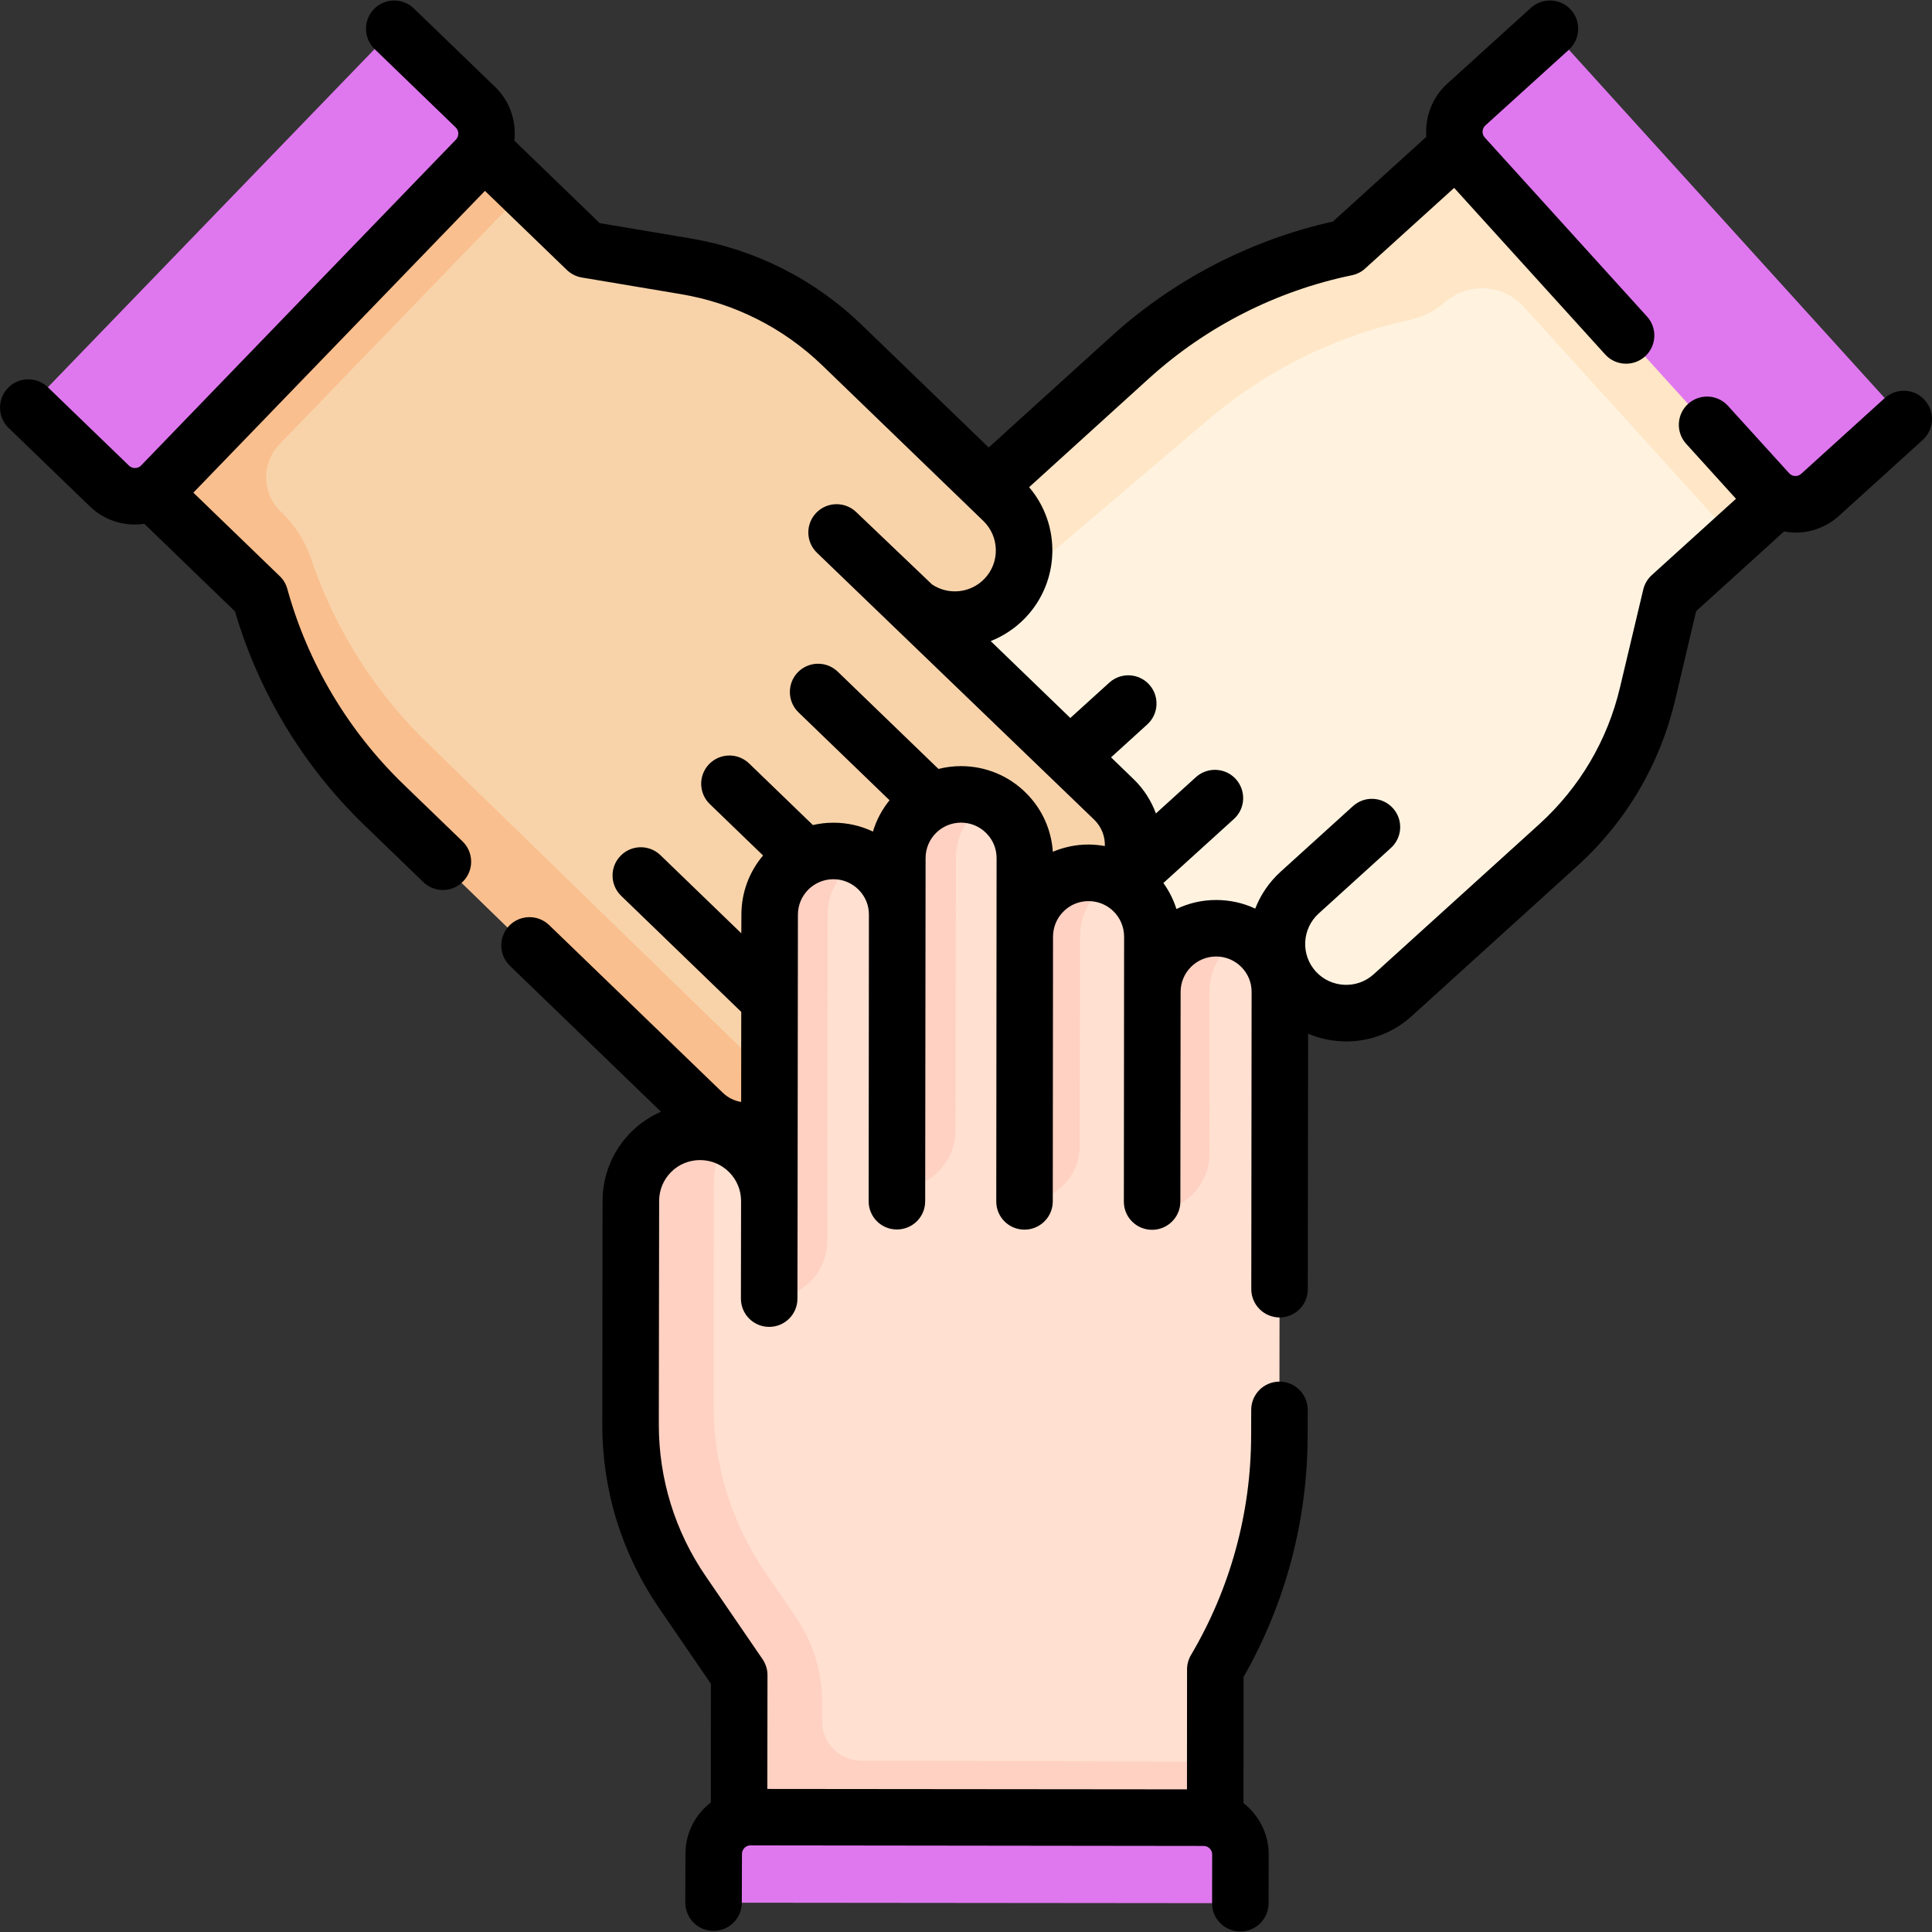 <svg width="24" height="24" viewBox="0 0 24 24" fill="none" xmlns="http://www.w3.org/2000/svg">
<rect x="0" y="0" width="24" height="24" fill="#333333" stroke="none"/>
<path d="M11.58 10.76C11.246 11.036 10.752 10.994 10.471 10.664C10.471 10.663 10.471 10.663 10.471 10.663C10.187 10.329 10.228 9.829 10.562 9.546L11.085 9.101C10.752 9.384 10.252 9.344 9.969 9.011C9.968 9.011 9.968 9.011 9.968 9.01C9.685 8.677 9.726 8.176 10.059 7.893L14.259 4.327C14.649 3.997 15.079 3.721 15.538 3.507C15.996 3.292 16.484 3.138 16.987 3.051L18.903 1.41L22.743 5.922L20.874 7.51L20.546 8.716C20.352 9.433 19.945 10.074 19.378 10.554L17.261 12.352C16.899 12.66 16.357 12.616 16.05 12.255C16.049 12.254 16.049 12.254 16.048 12.253C15.741 11.891 15.785 11.35 16.146 11.042L13.435 13.344C13.102 13.627 12.602 13.586 12.319 13.254C12.319 13.253 12.319 13.253 12.318 13.252C12.035 12.919 12.075 12.419 12.409 12.136L11.872 12.591C11.539 12.874 11.039 12.834 10.756 12.501C10.755 12.501 10.755 12.501 10.755 12.501C10.472 12.167 10.512 11.667 10.846 11.383L11.58 10.76Z" fill="#FFF3E0"/>
<path d="M19.655 2.294L18.903 1.41L16.987 3.051C16.484 3.138 15.996 3.292 15.538 3.507C15.079 3.721 14.649 3.997 14.259 4.327L10.059 7.893C9.726 8.176 9.685 8.677 9.968 9.01C9.968 9.011 9.968 9.011 9.969 9.011C10.119 9.187 10.33 9.281 10.545 9.288C10.566 9.094 10.658 8.907 10.819 8.771L15.019 5.205C15.409 4.874 15.839 4.599 16.298 4.384C16.684 4.203 17.092 4.065 17.512 3.974C17.668 3.941 17.815 3.87 17.936 3.766L17.956 3.749C18.244 3.503 18.674 3.53 18.928 3.81L21.445 6.586C21.522 6.671 21.611 6.743 21.708 6.801L22.743 5.922L19.655 2.294Z" fill="#FFE6C6"/>
<path d="M11.605 12.261L12.339 11.638C12.006 11.914 11.512 11.872 11.23 11.541C11.23 11.541 11.23 11.541 11.23 11.54C11.144 11.439 11.088 11.322 11.061 11.2L10.845 11.383C10.512 11.667 10.471 12.167 10.754 12.501C10.755 12.501 10.755 12.501 10.755 12.501C10.905 12.678 11.116 12.771 11.331 12.778C11.352 12.584 11.444 12.398 11.605 12.261Z" fill="#FFE6C6"/>
<path d="M13.168 13.014L12.631 13.469C12.629 13.471 12.627 13.472 12.625 13.474C12.711 13.509 12.802 13.527 12.894 13.531C12.916 13.337 13.007 13.15 13.168 13.014Z" fill="#FFE6C6"/>
<path d="M11.321 10.424L11.844 9.979C11.511 10.262 11.011 10.222 10.728 9.889C10.728 9.888 10.728 9.888 10.727 9.888C10.641 9.787 10.586 9.67 10.559 9.549C10.228 9.832 10.188 10.33 10.47 10.663C10.471 10.663 10.471 10.663 10.471 10.664C10.621 10.84 10.832 10.934 11.047 10.941C11.069 10.747 11.161 10.56 11.321 10.424Z" fill="#FFE6C6"/>
<path d="M11.264 11.923C11.57 12.228 11.575 12.724 11.273 13.035C11.273 13.035 11.273 13.035 11.272 13.036C10.967 13.35 10.465 13.356 10.152 13.051L9.66 12.573C9.973 12.878 9.98 13.379 9.676 13.693C9.675 13.693 9.675 13.693 9.675 13.694C9.37 14.007 8.868 14.014 8.554 13.709L4.605 9.867C4.239 9.511 3.924 9.108 3.667 8.672C3.409 8.236 3.21 7.766 3.075 7.273L1.259 5.522L5.386 1.27L7.144 2.98L8.376 3.191C9.108 3.316 9.785 3.661 10.317 4.179L12.309 6.116C12.649 6.447 12.656 6.99 12.326 7.331C12.326 7.331 12.325 7.332 12.325 7.332C11.994 7.672 11.451 7.68 11.11 7.35L13.659 9.83C13.972 10.134 13.98 10.636 13.675 10.949C13.675 10.95 13.675 10.95 13.674 10.95C13.369 11.264 12.868 11.271 12.555 10.967L13.059 11.457C13.372 11.762 13.38 12.264 13.075 12.577C13.075 12.578 13.075 12.578 13.075 12.578C12.77 12.892 12.268 12.899 11.954 12.594L11.264 11.923Z" fill="#F8D3AA"/>
<path d="M9.248 13.061L5.298 9.219C4.933 8.863 4.617 8.46 4.36 8.024C4.16 7.684 3.994 7.323 3.867 6.947C3.793 6.728 3.668 6.528 3.502 6.368L3.486 6.353C3.252 6.127 3.245 5.753 3.472 5.519L6.421 2.466C6.453 2.432 6.482 2.398 6.51 2.362L5.419 1.302L5.386 1.27L1.26 5.522L3.076 7.273C3.21 7.766 3.41 8.236 3.667 8.672C3.924 9.109 4.239 9.511 4.605 9.867L8.555 13.709C8.868 14.014 9.37 14.007 9.675 13.694L9.676 13.693C9.79 13.575 9.861 13.431 9.887 13.28C9.66 13.305 9.424 13.232 9.248 13.061Z" fill="#FABF8E"/>
<path d="M12.514 12.053C12.985 12.053 13.366 11.671 13.366 11.2C13.366 10.73 12.985 10.348 12.514 10.348C12.043 10.348 11.662 10.73 11.662 11.2C11.662 11.671 12.043 12.053 12.514 12.053Z" fill="#F8D3AA"/>
<path d="M12.731 11.624C12.736 11.191 13.089 10.843 13.523 10.843H13.524C13.961 10.843 14.316 11.198 14.315 11.636L14.315 12.322C14.315 11.885 14.67 11.531 15.107 11.531H15.108C15.546 11.531 15.9 11.886 15.9 12.324L15.893 17.834C15.893 18.345 15.824 18.851 15.69 19.339C15.556 19.828 15.357 20.299 15.098 20.738L15.106 23.261H9.181L9.183 20.809L8.477 19.778C8.057 19.165 7.833 18.44 7.833 17.697L7.836 14.919C7.837 14.444 8.222 14.06 8.696 14.06H8.698C9.172 14.06 9.557 14.444 9.557 14.919L9.561 11.363C9.561 10.926 9.916 10.572 10.352 10.572H10.354C10.791 10.572 11.146 10.926 11.146 11.364L11.147 10.66C11.147 10.223 11.501 9.868 11.939 9.868H11.94C12.377 9.869 12.732 10.224 12.732 10.662L12.731 11.624Z" fill="#FFE0D1"/>
<path d="M11.874 10.66C11.874 10.354 12.048 10.088 12.302 9.956C12.194 9.9 12.07 9.868 11.939 9.868C11.939 9.868 11.939 9.868 11.938 9.868C11.501 9.868 11.147 10.223 11.146 10.66L11.141 14.767C11.543 14.767 11.869 14.441 11.87 14.039L11.874 10.66Z" fill="#FFD1C2"/>
<path d="M13.416 11.634C13.416 11.631 13.416 11.627 13.417 11.624C13.421 11.314 13.603 11.047 13.866 10.92C13.762 10.87 13.646 10.843 13.524 10.843C13.523 10.843 13.523 10.843 13.523 10.843C13.089 10.843 12.736 11.191 12.731 11.624C12.73 11.627 12.73 11.631 12.73 11.634L12.727 14.921C13.105 14.921 13.413 14.614 13.413 14.235L13.416 11.634Z" fill="#FFD1C2"/>
<path d="M15.023 12.322C15.024 12.012 15.202 11.744 15.461 11.614C15.355 11.561 15.235 11.531 15.108 11.531C15.107 11.531 15.107 11.531 15.107 11.531C14.67 11.531 14.315 11.885 14.315 12.322L14.315 15.04C14.317 15.04 14.319 15.04 14.321 15.04C14.71 15.038 15.024 14.723 15.024 14.335L15.023 12.322Z" fill="#FFD1C2"/>
<path d="M10.281 11.363C10.282 11.056 10.457 10.789 10.713 10.658C10.605 10.602 10.483 10.572 10.354 10.572C10.354 10.572 10.353 10.572 10.352 10.572C9.915 10.572 9.561 10.926 9.561 11.363L9.556 14.919V14.921L9.555 16.132C9.954 16.132 10.277 15.81 10.277 15.412L10.281 11.363Z" fill="#FFD1C2"/>
<path d="M15.101 21.887C15.053 21.881 10.7 21.873 10.7 21.873C10.431 21.872 10.213 21.654 10.213 21.384L10.213 21.145C10.213 20.768 10.1 20.399 9.886 20.088L9.508 19.535C9.088 18.922 8.864 18.197 8.864 17.454L8.867 14.676C8.867 14.473 8.939 14.286 9.057 14.139C8.947 14.089 8.826 14.06 8.697 14.06C8.697 14.06 8.696 14.06 8.695 14.06C8.221 14.06 7.837 14.444 7.836 14.919L7.833 17.697C7.832 18.44 8.057 19.165 8.476 19.778L9.182 20.809L9.18 23.261H9.861H15.105L15.101 21.887Z" fill="#FFD1C2"/>
<path d="M15.262 23.642C15.342 23.643 15.408 23.577 15.408 23.497L15.409 23.038C15.409 22.785 15.205 22.58 14.952 22.579L9.324 22.573C9.071 22.573 8.866 22.778 8.866 23.03L8.864 23.489C8.864 23.57 8.93 23.635 9.01 23.636L15.262 23.642Z" fill="#DF78EF"/>
<path d="M5.039 0.494L5.905 1.331C6.087 1.506 6.092 1.796 5.916 1.978L2.005 6.025C1.83 6.207 1.54 6.212 1.358 6.037L0.493 5.2C0.414 5.125 0.412 5 0.488 4.921L4.76 0.499C4.836 0.421 4.961 0.419 5.039 0.494Z" fill="#DF78EF"/>
<path d="M23.468 5.368L22.611 6.146C22.424 6.316 22.134 6.301 21.964 6.114L18.184 1.945C18.014 1.757 18.028 1.468 18.216 1.298L19.073 0.521C19.173 0.431 19.327 0.438 19.417 0.538L23.485 5.025C23.575 5.124 23.568 5.278 23.468 5.368Z" fill="#DF78EF"/>
<path d="M23.909 4.969C23.779 4.825 23.557 4.815 23.413 4.945L22.375 5.886C22.332 5.925 22.264 5.922 22.225 5.878L21.466 5.042C21.336 4.898 21.114 4.887 20.97 5.017C20.827 5.147 20.816 5.369 20.946 5.513L21.565 6.196L20.518 7.145C20.466 7.193 20.429 7.255 20.413 7.324L20.124 8.54C19.969 9.197 19.622 9.783 19.123 10.237L17.064 12.103C16.857 12.291 16.534 12.275 16.345 12.068C16.254 11.967 16.207 11.836 16.214 11.701C16.221 11.565 16.28 11.44 16.381 11.348L17.278 10.534C17.422 10.404 17.433 10.182 17.303 10.039C17.172 9.895 16.95 9.884 16.807 10.014L15.909 10.828C15.767 10.957 15.66 11.114 15.593 11.287C15.443 11.217 15.279 11.18 15.108 11.18H15.107C14.931 11.18 14.763 11.22 14.614 11.292C14.577 11.175 14.522 11.066 14.452 10.969L15.328 10.174C15.472 10.044 15.482 9.822 15.352 9.678C15.222 9.535 15 9.524 14.856 9.654L14.359 10.105C14.301 9.947 14.208 9.8 14.079 9.676L13.802 9.408L14.251 9C14.395 8.87 14.406 8.648 14.276 8.504C14.145 8.36 13.923 8.35 13.78 8.48L13.296 8.919L12.307 7.964C12.463 7.902 12.609 7.807 12.733 7.679C13.17 7.227 13.184 6.52 12.784 6.052L14.275 4.699C14.985 4.056 15.856 3.613 16.795 3.419C16.856 3.406 16.913 3.378 16.959 3.335L18.064 2.334L19.94 4.403C20.009 4.48 20.105 4.518 20.2 4.518C20.284 4.518 20.369 4.488 20.436 4.427C20.579 4.297 20.59 4.075 20.46 3.932L18.445 1.709C18.405 1.665 18.408 1.598 18.452 1.558L19.49 0.617C19.633 0.487 19.644 0.265 19.514 0.121C19.384 -0.022 19.162 -0.033 19.018 0.097L17.98 1.038C17.788 1.212 17.7 1.459 17.718 1.7L16.558 2.752C15.533 2.981 14.582 3.473 13.804 4.179L12.282 5.559L10.705 4.036C10.118 3.469 9.381 3.097 8.575 2.961L7.45 2.772L6.39 1.748C6.416 1.508 6.336 1.258 6.149 1.078L5.141 0.105C5.002 -0.03 4.78 -0.026 4.645 0.113C4.51 0.253 4.514 0.475 4.654 0.61L5.661 1.583C5.703 1.624 5.704 1.692 5.664 1.734L1.753 5.782C1.728 5.808 1.698 5.814 1.678 5.814C1.658 5.814 1.629 5.809 1.602 5.784L0.595 4.811C0.456 4.676 0.233 4.68 0.099 4.819C-0.036 4.959 -0.032 5.181 0.107 5.316L1.115 6.289C1.266 6.436 1.465 6.516 1.676 6.516C1.681 6.516 1.686 6.516 1.69 6.516C1.725 6.515 1.759 6.512 1.793 6.507L2.919 7.595C3.215 8.603 3.769 9.519 4.525 10.249L5.258 10.957C5.326 11.023 5.414 11.056 5.502 11.056C5.594 11.056 5.685 11.02 5.754 10.948C5.889 10.809 5.885 10.587 5.746 10.452L5.013 9.744C4.324 9.078 3.824 8.238 3.569 7.315C3.552 7.254 3.52 7.199 3.474 7.156L2.402 6.12L6.024 2.371L7.041 3.353C7.092 3.402 7.156 3.435 7.226 3.447L8.459 3.654C9.124 3.766 9.732 4.073 10.217 4.541L12.216 6.472C12.417 6.667 12.423 6.99 12.228 7.191C12.054 7.371 11.779 7.395 11.578 7.26L10.637 6.362C10.497 6.227 10.275 6.231 10.14 6.37C10.005 6.51 10.009 6.732 10.149 6.867L13.591 10.181C13.683 10.27 13.729 10.39 13.725 10.51C13.66 10.498 13.593 10.492 13.524 10.491H13.523C13.366 10.491 13.216 10.523 13.079 10.581C13.06 10.306 12.945 10.05 12.748 9.853C12.533 9.637 12.246 9.518 11.94 9.517H11.939C11.843 9.517 11.748 9.529 11.658 9.552L10.407 8.344C10.267 8.209 10.045 8.213 9.91 8.352C9.776 8.492 9.78 8.714 9.919 8.849L11.05 9.941C10.956 10.057 10.886 10.189 10.844 10.33C10.693 10.258 10.527 10.22 10.354 10.22H10.353C10.266 10.22 10.181 10.23 10.098 10.249L9.306 9.484C9.166 9.349 8.944 9.353 8.809 9.492C8.674 9.632 8.678 9.854 8.818 9.989L9.479 10.627C9.305 10.833 9.21 11.09 9.21 11.363L9.209 11.594L8.204 10.623C8.065 10.489 7.843 10.492 7.708 10.632C7.573 10.771 7.577 10.994 7.716 11.128L9.208 12.57L9.207 13.689C9.122 13.675 9.041 13.636 8.976 13.572L6.822 11.492C6.682 11.357 6.46 11.361 6.325 11.5C6.191 11.64 6.195 11.862 6.334 11.997L8.211 13.81C8.075 13.87 7.949 13.954 7.841 14.062C7.612 14.291 7.486 14.595 7.485 14.918L7.482 17.697C7.481 18.514 7.725 19.302 8.187 19.976L8.831 20.917L8.83 22.391C8.803 22.412 8.777 22.434 8.752 22.459C8.599 22.611 8.515 22.814 8.515 23.029L8.513 23.634C8.513 23.828 8.669 23.986 8.863 23.986H8.864C9.058 23.986 9.215 23.83 9.215 23.636L9.217 23.031C9.217 22.994 9.234 22.97 9.248 22.956C9.262 22.941 9.285 22.924 9.324 22.924L14.952 22.931C15.011 22.931 15.058 22.979 15.058 23.037L15.057 23.642C15.056 23.836 15.213 23.993 15.407 23.994H15.408C15.601 23.994 15.758 23.837 15.759 23.644L15.76 23.038C15.761 22.779 15.637 22.547 15.447 22.399L15.448 20.832C15.968 19.92 16.243 18.886 16.244 17.834L16.245 17.514C16.245 17.32 16.088 17.163 15.894 17.163H15.894C15.7 17.163 15.543 17.32 15.543 17.514L15.542 17.834C15.541 18.792 15.283 19.734 14.795 20.559C14.763 20.613 14.746 20.675 14.746 20.737L14.745 22.228L9.532 22.223L9.534 20.809C9.534 20.738 9.512 20.669 9.472 20.61L8.766 19.579C8.385 19.023 8.184 18.372 8.184 17.697L8.188 14.919C8.188 14.783 8.241 14.655 8.337 14.559C8.433 14.463 8.561 14.411 8.697 14.411H8.697C8.978 14.411 9.206 14.639 9.206 14.92L9.204 16.132C9.204 16.326 9.361 16.483 9.555 16.483H9.555C9.749 16.483 9.906 16.326 9.906 16.133L9.908 14.921L9.912 11.363C9.912 11.245 9.958 11.134 10.041 11.051C10.125 10.968 10.235 10.922 10.353 10.922H10.354C10.472 10.922 10.582 10.969 10.666 11.052C10.749 11.136 10.795 11.246 10.794 11.364L10.791 14.922C10.79 15.116 10.947 15.273 11.141 15.273H11.142C11.323 15.273 11.473 15.136 11.491 14.959C11.492 14.947 11.493 14.935 11.493 14.923L11.498 10.66C11.498 10.542 11.544 10.431 11.627 10.348C11.71 10.265 11.821 10.219 11.939 10.219H11.939C12.057 10.22 12.168 10.265 12.251 10.349C12.335 10.432 12.38 10.543 12.38 10.661L12.376 14.924C12.375 15.118 12.532 15.275 12.726 15.275H12.727C12.908 15.275 13.058 15.137 13.076 14.96C13.077 14.949 13.078 14.937 13.078 14.925L13.081 11.634C13.082 11.517 13.127 11.406 13.211 11.323C13.294 11.239 13.405 11.194 13.523 11.194H13.523C13.767 11.194 13.964 11.392 13.964 11.636L13.961 14.926C13.96 15.12 14.117 15.277 14.311 15.277H14.312C14.493 15.277 14.643 15.139 14.661 14.962C14.662 14.95 14.663 14.938 14.663 14.926L14.666 12.322C14.666 12.079 14.864 11.882 15.107 11.882H15.107C15.225 11.882 15.336 11.928 15.419 12.011C15.503 12.095 15.549 12.206 15.548 12.324L15.544 16.014C15.544 16.208 15.701 16.365 15.895 16.366H15.895C16.089 16.366 16.246 16.209 16.246 16.015L16.25 12.841C16.379 12.896 16.519 12.928 16.663 12.935C16.683 12.936 16.704 12.937 16.724 12.937C17.025 12.937 17.311 12.827 17.536 12.623L19.594 10.757C20.2 10.208 20.619 9.498 20.808 8.702L21.07 7.592L22.162 6.602C22.196 6.608 22.23 6.613 22.264 6.615C22.278 6.615 22.291 6.616 22.305 6.616C22.506 6.616 22.697 6.542 22.847 6.406L23.885 5.465C24.028 5.335 24.039 5.113 23.909 4.969Z" fill="black"/>
</svg>
